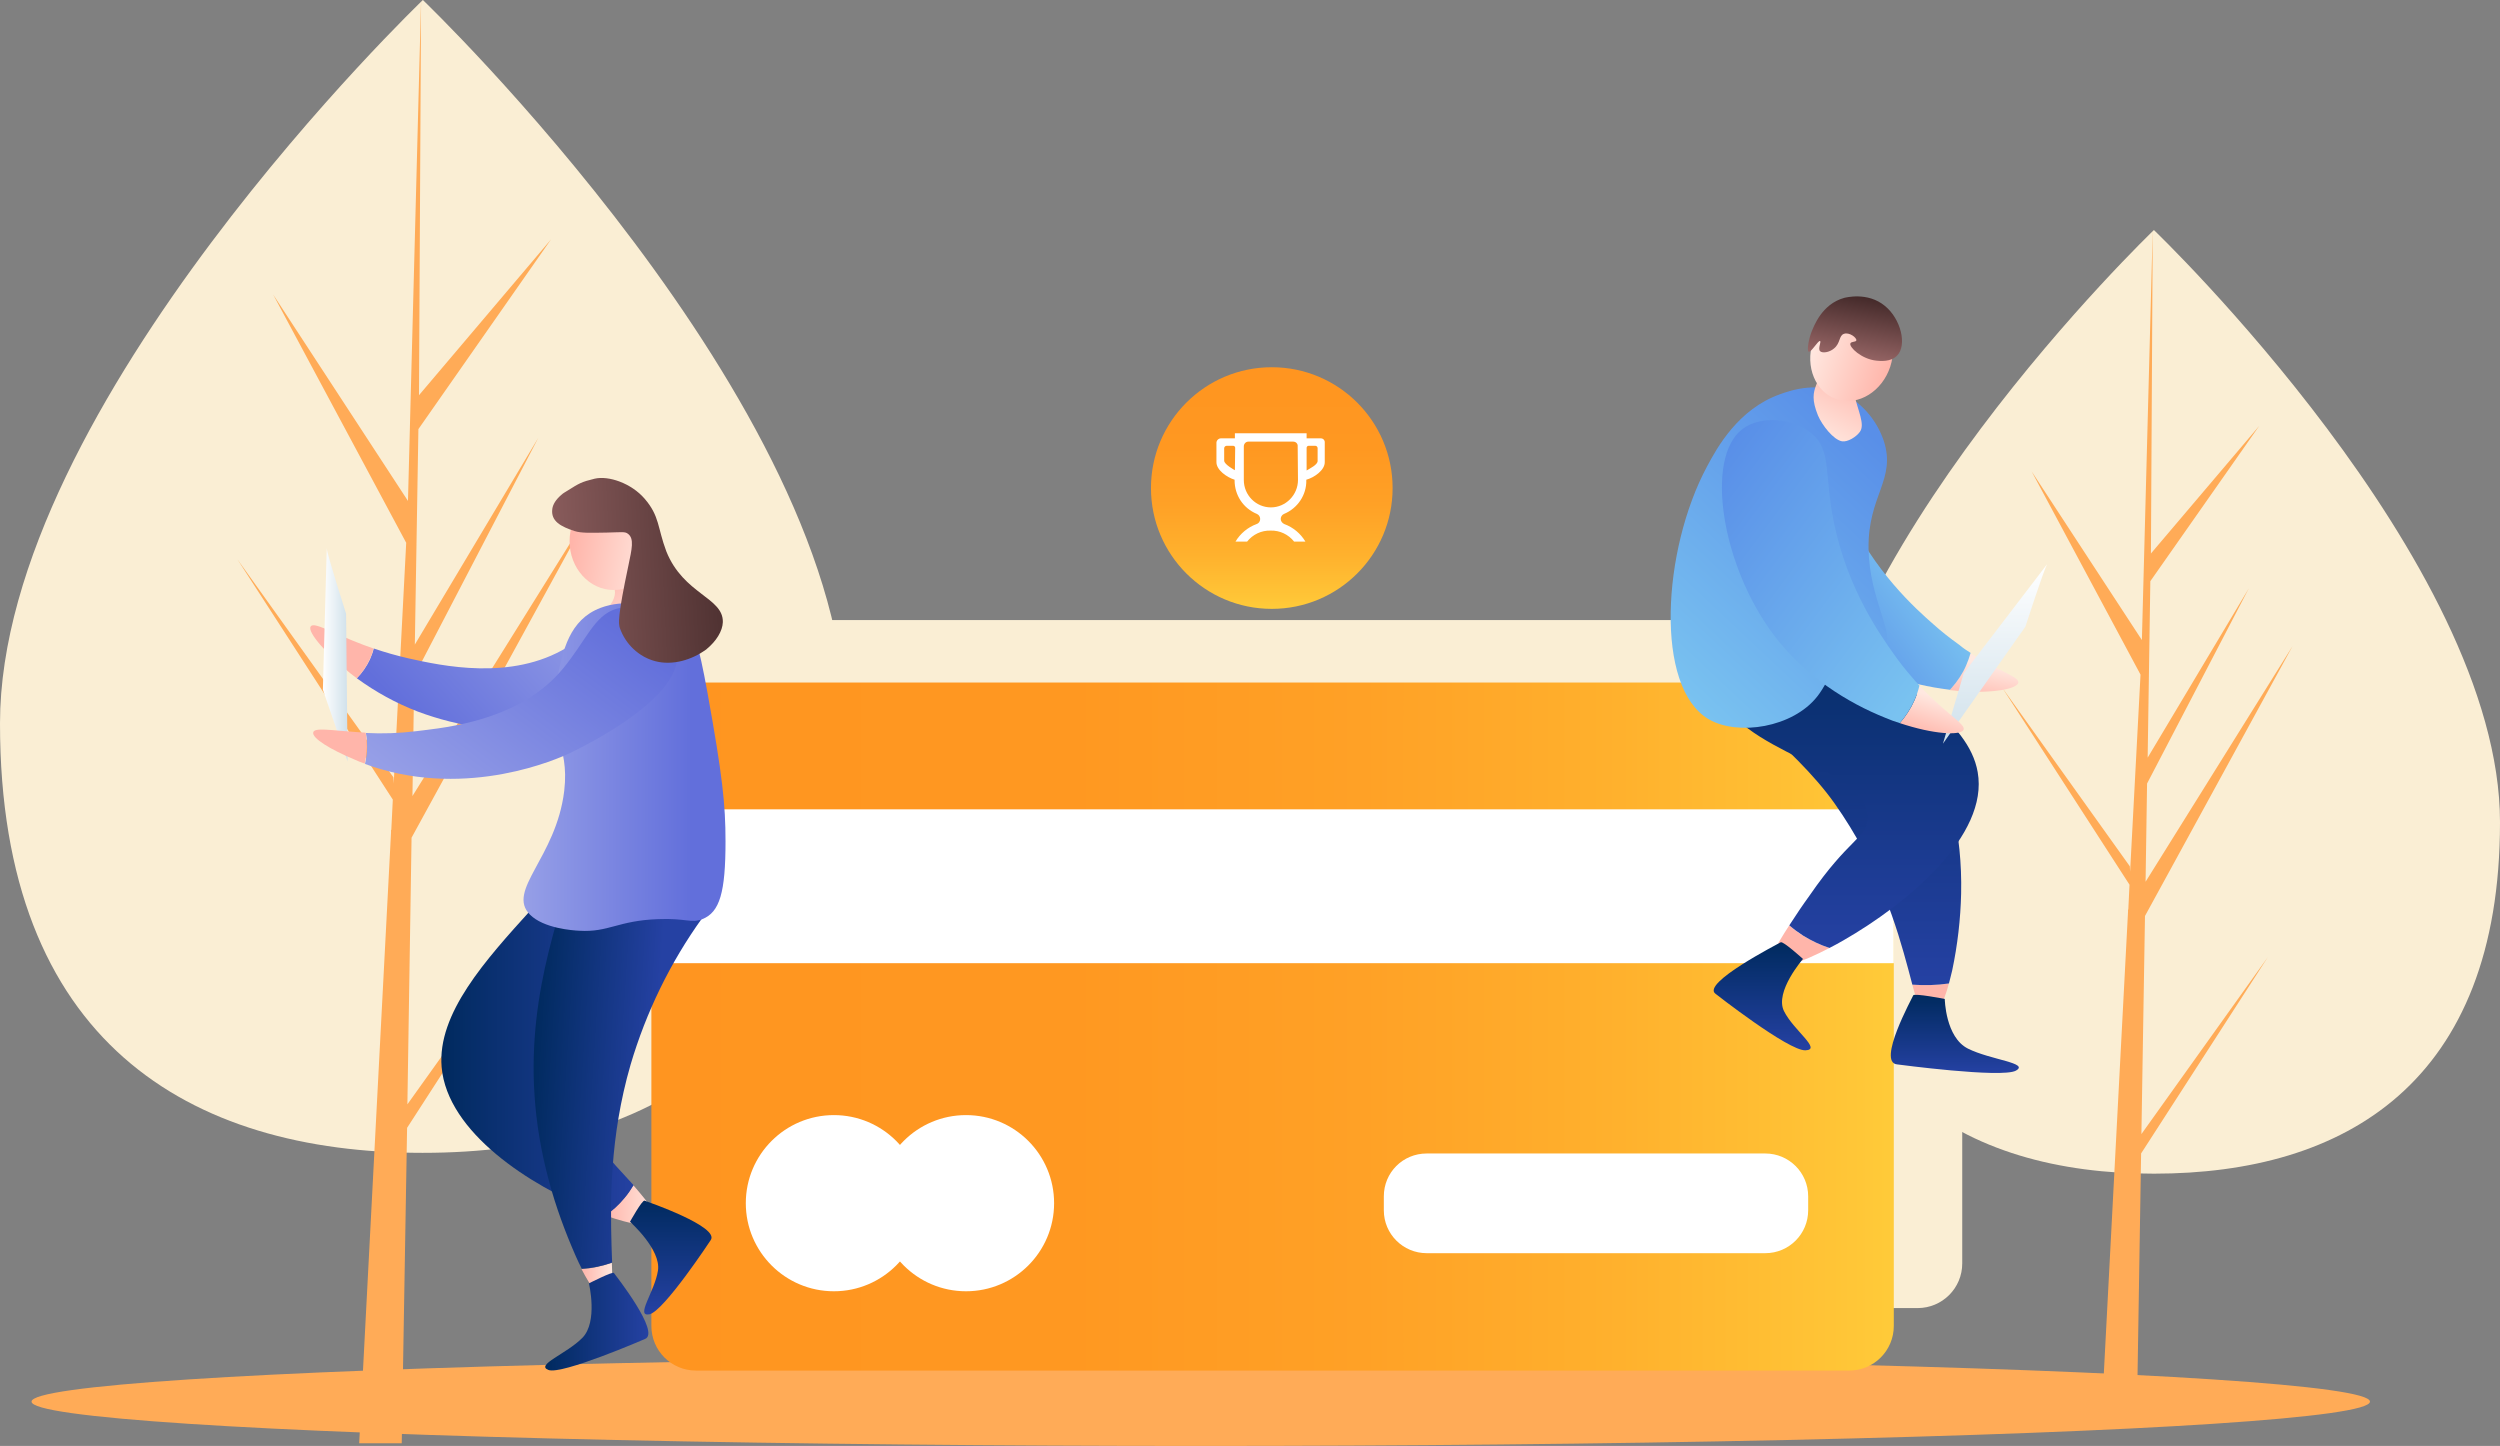 <?xml version="1.0" encoding="utf-8"?>
<!-- Generator: Adobe Illustrator 23.0.3, SVG Export Plug-In . SVG Version: 6.00 Build 0)  -->
<svg version="1.1" id="Layer_1" xmlns="http://www.w3.org/2000/svg" xmlns:xlink="http://www.w3.org/1999/xlink" x="0px" y="0px"
	 viewBox="0 0 840.1 485.9" style="enable-background:new 0 0 840.1 485.9;" xml:space="preserve">
<rect x="0" y="0" width="840.1" height="485.9" fill="#808080" stroke="none"/>
<style type="text/css">
	.st0{fill:#FFAB57;}
	.st1{fill:#FAEED4;}
	.st2{fill:url(#Rectangle_752_1_);}
	.st3{fill:#FFFFFF;}
	.st4{fill:url(#Path_2486_1_);}
	.st5{fill:url(#Path_2487_1_);}
	.st6{fill:url(#Path_657_1_);}
	.st7{fill:url(#Path_2500_1_);}
	.st8{fill:url(#Path_2501_1_);}
	.st9{fill:url(#Path_657-2_1_);}
	.st10{fill:url(#Path_2502_1_);}
	.st11{fill:url(#Path_2503_1_);}
	.st12{fill:url(#Path_2504_1_);}
	.st13{fill:url(#Path_2505_1_);}
	.st14{fill:url(#Path_2506_1_);}
	.st15{fill:url(#Path_2507_1_);}
	.st16{fill:url(#Path_2508_1_);}
	.st17{fill:url(#Ellipse_643_1_);}
	.st18{fill:url(#Path_2509_1_);}
	.st19{fill:url(#Path_2488_1_);}
	.st20{fill:url(#Path_2489_1_);}
	.st21{fill:url(#Path_2490_1_);}
	.st22{fill:url(#Path_2491_1_);}
	.st23{fill:url(#Path_2492_1_);}
	.st24{fill:url(#Path_2493_1_);}
	.st25{fill:url(#Path_2494_1_);}
	.st26{fill:url(#Path_2495_1_);}
	.st27{fill:url(#Path_2496_1_);}
	.st28{fill:url(#Path_657-3_1_);}
	.st29{fill:url(#Path_657-4_1_);}
	.st30{fill:url(#Ellipse_640_1_);}
	.st31{fill:url(#Path_2497_1_);}
	.st32{fill:url(#Path_2498_1_);}
	.st33{fill:url(#Path_2499_1_);}
	.st34{fill:url(#Ellipse_149_1_);}
</style>
<ellipse class="st0" cx="403.5" cy="471" rx="392.9" ry="14.9"/>
<path class="st1" d="M284.1,243.1c0,107-63.6,144.3-142.1,144.3S0,350.1,0,243.1S142.1,0,142.1,0S284.1,136.1,284.1,243.1z"/>
<polygon class="st0" points="136.9,371.1 138.3,281.5 198.9,170.8 138.6,267.5 139.2,227.2 180.9,147.1 139.4,216.6 139.4,216.6 
	140.6,144.2 185.2,80.4 140.8,132.8 141.5,0 136.9,175.8 137.2,168.5 91.8,99 136.5,182.4 132.3,263.3 132.2,261.2 79.8,188 
	132,268.7 131.5,278.8 131.4,279 131.4,279.8 120.7,485 135,485 136.8,379 188.8,298.5 "/>
<path class="st1" d="M840.1,276.3c0,87.6-52.1,118.1-116.3,118.1s-116.3-30.6-116.3-118.1s116.3-199,116.3-199
	S840.1,188.7,840.1,276.3z"/>
<polygon class="st0" points="719.6,381.1 720.8,307.8 770.4,217.1 721,296.3 721.5,263.3 755.7,197.7 721.7,254.6 721.7,254.6 
	722.6,195.3 759.2,143.1 722.8,186 723.4,77.3 719.6,221.2 719.9,215.3 682.7,158.4 719.3,226.7 715.8,292.9 715.7,291.1 
	672.9,231.2 715.6,297.3 715.2,305.6 715.1,305.7 715.1,306.4 706.3,474.3 718.1,474.3 719.5,387.6 762.1,321.6 "/>
<g id="transaksi" transform="translate(-3000.068 -6492)">
	<g id="Group_1442" transform="translate(39.097 21.487)">
		<g id="Group_1430" transform="translate(3090.561 6602.88)">
			<path id="Rectangle_762" class="st1" d="M127.3,76h387.5c8.3,0,15,6.7,15,15v201.2c0,8.3-6.7,15-15,15H127.3c-8.3,0-15-6.7-15-15
				V91C112.3,82.7,119,76,127.3,76z"/>
			<linearGradient id="Rectangle_752_1_" gradientUnits="userSpaceOnUse" x1="89.289" y1="212.576" x2="506.82" y2="212.576">
				<stop  offset="0" style="stop-color:#FF9520"/>
				<stop  offset="0.337" style="stop-color:#FF9821"/>
				<stop  offset="0.573" style="stop-color:#FFA126"/>
				<stop  offset="0.78" style="stop-color:#FFB12D"/>
				<stop  offset="0.967" style="stop-color:#FFC637"/>
				<stop  offset="1" style="stop-color:#FFCB39"/>
			</linearGradient>
			<path id="Rectangle_752" class="st2" d="M104.3,97h387.5c8.3,0,15,6.7,15,15v201.2c0,8.3-6.7,15-15,15H104.3c-8.3,0-15-6.7-15-15
				V112C89.3,103.7,96,97,104.3,97z"/>
			<rect id="Rectangle_753" x="89.3" y="139.6" class="st3" width="417.5" height="51.7"/>
			<g id="Group_1429" transform="translate(31.73 145.351)">
				<g id="Group_1428">
					<circle id="Ellipse_641" class="st3" cx="118.9" cy="126.6" r="29.6"/>
					<circle id="Ellipse_642" class="st3" cx="163.3" cy="126.6" r="29.6"/>
				</g>
				<path id="Rectangle_754" class="st3" d="M318.1,109.9h113.8c7.9,0,14.4,6.4,14.4,14.4v4.7c0,7.9-6.4,14.4-14.4,14.4H318.1
					c-7.9,0-14.4-6.4-14.4-14.4v-4.7C303.7,116.3,310.1,109.9,318.1,109.9z"/>
			</g>
		</g>
		<g id="Group_1439" transform="translate(3433.077 6470.513)">
			<g id="Group_1424" transform="translate(1.813 90.081)">
				
					<linearGradient id="Path_2486_1_" gradientUnits="userSpaceOnUse" x1="163.213" y1="563.512" x2="162.234" y2="563.512" gradientTransform="matrix(12.274 0 0 -11.504 7189.552 6728.867)">
					<stop  offset="0" style="stop-color:#FFE8E0"/>
					<stop  offset="1" style="stop-color:#FFB5AA"/>
				</linearGradient>
				<path id="Path_2486" class="st4" d="M174.4,251.9c2.4-0.2,4.8-4.8,6.6-11.5c-4.1,0.6-8.2,0.7-12.3,0.4
					C170.6,247.9,172,252,174.4,251.9z"/>
				
					<linearGradient id="Path_2487_1_" gradientUnits="userSpaceOnUse" x1="-586.002" y1="579.528" x2="-586.002" y2="578.528" gradientTransform="matrix(95.847 0 0 -144.029 56303.816 83565.891)">
					<stop  offset="0" style="stop-color:#002A5E"/>
					<stop  offset="1" style="stop-color:#2541A3"/>
				</linearGradient>
				<path id="Path_2487" class="st5" d="M142.5,179.8c15.1,21.3,21.1,42,24.8,55.7c0.5,1.9,1,3.7,1.4,5.3c4.1,0.3,8.2,0.2,12.3-0.4
					c0.4-1.4,0.7-2.9,1.1-4.4c1.8-8.5,2.8-17.2,3-25.8c0.9-41-18.5-68.5-33.8-89.4C133.6,96.5,126,96.8,124,97
					c-15.2,1.8-33.6,28.2-34.7,34.4C101.2,139.9,129.2,161,142.5,179.8z"/>
				
					<linearGradient id="Path_657_1_" gradientUnits="userSpaceOnUse" x1="-583.381" y1="573.5" x2="-583.381" y2="572.5" gradientTransform="matrix(42.952 0 0 -26.305 25240.094 15330.214)">
					<stop  offset="0" style="stop-color:#002A5E"/>
					<stop  offset="1" style="stop-color:#2541A3"/>
				</linearGradient>
				<path id="Path_657" class="st6" d="M163.6,267.6c0,0,35.2,4.7,39.9,2.1s-8.5-3.6-16.1-7.4s-7.8-16.7-7.8-16.7s-10.3-2-10.6-1.2
					S156.7,267,163.6,267.6z"/>
			</g>
			<g id="Group_1431" transform="translate(14.473 105.749)">
				
					<linearGradient id="Path_2500_1_" gradientUnits="userSpaceOnUse" x1="-125.7" y1="550.925" x2="-126.734" y2="550.925" gradientTransform="matrix(19.695 0 0 -14.076 11746.775 7967.135)">
					<stop  offset="0" style="stop-color:#FFE8E0"/>
					<stop  offset="1" style="stop-color:#FFB5AA"/>
				</linearGradient>
				<path id="Path_2500" class="st7" d="M109.1,219c2.2,1.2,9.7-1.3,19.1-6.2c-3.1-1-6-2.4-8.8-4.1c-1.7-1-3.2-2.2-4.7-3.5
					C110.1,212.2,107.1,217.9,109.1,219z"/>
				
					<linearGradient id="Path_2501_1_" gradientUnits="userSpaceOnUse" x1="-598.488" y1="563.532" x2="-598.488" y2="562.532" gradientTransform="matrix(88.618 0 0 -115.805 53170.969 65356.762)">
					<stop  offset="0" style="stop-color:#002A5E"/>
					<stop  offset="1" style="stop-color:#2541A3"/>
				</linearGradient>
				<path id="Path_2501" class="st8" d="M118.2,199.9c-1.2,1.8-2.4,3.6-3.5,5.3c1.5,1.3,3,2.4,4.7,3.5c2.8,1.7,5.7,3.1,8.8,4.1
					c1.5-0.8,3.1-1.6,4.6-2.5c21.5-12.3,49-35.3,45.2-56.6c-3-17.4-26.4-30.7-48.5-43.3c-9-5.1-18.4-9.6-28-13.4
					c-6.2,6.7-14,17.3-11.2,28.2c5.9,22.5,51.8,26.5,50.7,44.3c-0.4,6.4-6.3,6.5-19.5,25.7C120.4,196.7,119.3,198.3,118.2,199.9z"/>
				
					<linearGradient id="Path_657-2_1_" gradientUnits="userSpaceOnUse" x1="-594.528" y1="559.872" x2="-594.528" y2="558.872" gradientTransform="matrix(32.574 0 0 -36.361 19471.844 20568.25)">
					<stop  offset="0" style="stop-color:#002A5E"/>
					<stop  offset="0.473" style="stop-color:#11357F"/>
					<stop  offset="1" style="stop-color:#2541A3"/>
				</linearGradient>
				<path id="Path_657-2" class="st9" d="M89.9,228.2c0,0,24.5,19.2,30.2,19s-4-6.7-7.2-13.2s6.4-17.5,6.4-17.5s-6.7-6.1-7.5-5.6
					S85,224.7,89.9,228.2z"/>
			</g>
			
				<linearGradient id="Path_2502_1_" gradientUnits="userSpaceOnUse" x1="-577.297" y1="655.74" x2="-577.611" y2="654.778" gradientTransform="matrix(23.035 0 0 -13.049 13496.212 8780.591)">
				<stop  offset="0" style="stop-color:#FFE8E0"/>
				<stop  offset="1" style="stop-color:#FFB5AA"/>
			</linearGradient>
			<path id="Path_2502" class="st10" d="M206.1,229.5c-0.7,2.2-10.2,3.9-23,2.4c0.2-0.2,0.4-0.4,0.5-0.6c2-2.3,3.7-4.9,4.9-7.6
				c0.6-1.4,1.1-2.8,1.5-4.2C200.1,225.8,206.7,227.5,206.1,229.5z"/>
			
				<linearGradient id="Path_2503_1_" gradientUnits="userSpaceOnUse" x1="-583.695" y1="668.416" x2="-584.078" y2="668.098" gradientTransform="matrix(82.56 0 0 -90.135 48351.156 60424.055)">
				<stop  offset="0" style="stop-color:#79C2F0"/>
				<stop  offset="1" style="stop-color:#598FE8"/>
			</linearGradient>
			<path id="Path_2503" class="st11" d="M190.1,219.4c-0.4,1.4-0.9,2.8-1.5,4.2c-1.2,2.8-2.9,5.3-4.9,7.6c-0.2,0.2-0.4,0.4-0.5,0.6
				c-1.7-0.2-3.5-0.5-5.4-0.8c-13-2.3-28.2-7.7-41.1-18.5c-22.3-18.8-35.9-52.7-25.7-65c4.9-6,15.9-7.4,22.9-3.9
				c8,4,7.2,12.4,14.2,27.7c9.4,20.7,23.7,33.4,29.4,38.4c2.8,2.5,5.7,4.8,8.8,7C187.6,217.8,188.8,218.6,190.1,219.4z"/>
			
				<linearGradient id="Path_2504_1_" gradientUnits="userSpaceOnUse" x1="-583.751" y1="668.24" x2="-583.184" y2="669.186" gradientTransform="matrix(72.733 0 0 -114.298 42566.203 76625.07)">
				<stop  offset="0" style="stop-color:#79C2F0"/>
				<stop  offset="1" style="stop-color:#598FE8"/>
			</linearGradient>
			<path id="Path_2504" class="st12" d="M126,132.5c-14,5-21.1,17.9-24.5,24.3c-15,28-17.7,74.2,0.6,84.9c9.8,5.7,28.3,2.8,36.5-7.7
				c4.4-5.6,6.4-14.1,13.7-16c4.4-1.2,6.6,1.2,8.6-0.5c4.3-3.7-4.8-15.7-5.1-33c-0.3-18,9.4-23.3,5.1-36.4c-2.1-6.2-6.3-11.5-12-15
				C139.4,127.7,129.6,131.2,126,132.5z"/>
			
				<linearGradient id="Path_2505_1_" gradientUnits="userSpaceOnUse" x1="-580.482" y1="667.739" x2="-580.482" y2="666.739" gradientTransform="matrix(34.964 0 0 -60.303 20494.252 40456.223)">
				<stop  offset="0" style="stop-color:#FFFFFF"/>
				<stop  offset="1" style="stop-color:#D0E1EB"/>
			</linearGradient>
			<path id="Path_2505" class="st13" d="M215.8,189.6c-1.1,1.9-7.3,21-7.3,21l-27.7,39.3l7-23.7L215.8,189.6z"/>
			
				<linearGradient id="Path_2506_1_" gradientUnits="userSpaceOnUse" x1="-573.857" y1="663.779" x2="-573.597" y2="664.674" gradientTransform="matrix(16.228 0 0 -31.696 9456.287 21189.467)">
				<stop  offset="0" style="stop-color:#FFE8E0"/>
				<stop  offset="1" style="stop-color:#FFB5AA"/>
			</linearGradient>
			<path id="Path_2506" class="st14" d="M143.9,116.6c-1.3,1.9-2.3,3.9-3.1,6c-0.5,1.5-1.4,3.8-2.6,6.8c-1,2.6-1.5,5,0.6,10.2
				c1.4,3.3,5.2,8.2,8.1,8.7c1.9,0.3,4.8-1.5,6-3.2c1.8-2.5-0.7-7.1-1.9-12.6c-1.8-8,3-9.6,1.6-12.1
				C152,119.3,150.1,116.7,143.9,116.6z"/>
			
				<linearGradient id="Path_2507_1_" gradientUnits="userSpaceOnUse" x1="-576.634" y1="658.575" x2="-576.965" y2="657.807" gradientTransform="matrix(21.548 0 0 -16.078 12607.18 10823.96)">
				<stop  offset="0" style="stop-color:#FFE8E0"/>
				<stop  offset="1" style="stop-color:#FFB5AA"/>
			</linearGradient>
			<path id="Path_2507" class="st15" d="M187.7,245.3c-1.1,1.9-10,1.5-21.4-2.3c2-2.3,3.7-4.9,4.9-7.6c0.7-1.6,1.3-3.3,1.7-5
				C182,240.1,188.7,243.4,187.7,245.3z"/>
			
				<linearGradient id="Path_2508_1_" gradientUnits="userSpaceOnUse" x1="-582.86" y1="668.077" x2="-583.673" y2="668.997" gradientTransform="matrix(66.492 0 0 -101.894 38920.871 68313.75)">
				<stop  offset="0" style="stop-color:#79C2F0"/>
				<stop  offset="1" style="stop-color:#598FE8"/>
			</linearGradient>
			<path id="Path_2508" class="st16" d="M172.9,230.4c-0.4,1.7-1,3.4-1.7,5c-1.3,2.8-2.9,5.3-4.9,7.6c-1.6-0.5-3.3-1.1-4.9-1.8
				c-12.5-5-27-13.9-37.5-27.9c-17.5-23.3-23.2-59.4-10.5-69.1c6.1-4.7,17.1-3.7,23.2,1.4c6.9,5.7,4.2,13.7,7.6,30.2
				c4.6,22.3,15.7,37.8,20.1,44c1.9,2.7,3.8,5.1,5.7,7.3C170.9,228.2,171.9,229.3,172.9,230.4z"/>
			
				<linearGradient id="Ellipse_643_1_" gradientUnits="userSpaceOnUse" x1="-590.158" y1="661.677" x2="-590.158" y2="660.677" gradientTransform="matrix(9.744 -30.294 -26.017 -8.368 23102.469 -12226.019)">
				<stop  offset="0" style="stop-color:#FFE8E0"/>
				<stop  offset="1" style="stop-color:#FFB5AA"/>
			</linearGradient>
			<path id="Ellipse_643" class="st17" d="M137.1,114.9c2.7-8.4,10.7-13.3,17.9-11c7.2,2.3,10.8,11,8.1,19.3s-10.7,13.3-17.9,11
				S134.4,123.2,137.1,114.9z"/>
			
				<linearGradient id="Path_2509_1_" gradientUnits="userSpaceOnUse" x1="-578.733" y1="663.684" x2="-578.733" y2="662.684" gradientTransform="matrix(30.467 5.382 3.721 -21.064 15316.787 17194.043)">
				<stop  offset="0" style="stop-color:#432929"/>
				<stop  offset="1" style="stop-color:#966565"/>
			</linearGradient>
			<path id="Path_2509" class="st18" d="M151.7,114.4c-0.2,0.6-1.7,0.3-2,1c-0.5,1.2,3.7,5.3,8.8,5.8c1.2,0.1,4.8,0.5,6.9-1.7
				c3.4-3.5,1.3-12.3-4.1-16.7c-5.8-4.8-13.2-2.8-13.7-2.7c-7.5,2.1-10.2,9.5-11.1,11.8c-1,2.9-1.4,6-0.8,6.3
				c0.8,0.3,3.2-3.9,3.8-3.6c0.5,0.2-0.8,2.5,0,3.4c0.8,0.8,3.2,0.4,4.7-0.9c2.2-1.8,1.6-4.3,3.3-4.9
				C149.3,111.5,151.9,113.5,151.7,114.4z"/>
		</g>
		<g id="Group_1427" transform="translate(2975.974 6534.178)">
			
				<linearGradient id="Path_2488_1_" gradientUnits="userSpaceOnUse" x1="-122.017" y1="602.225" x2="-122.29" y2="602.768" gradientTransform="matrix(28.613 0 0 -45.39 3689.253 27486.348)">
				<stop  offset="0" style="stop-color:#FFE8E0"/>
				<stop  offset="1" style="stop-color:#FFB5AA"/>
			</linearGradient>
			<path id="Path_2488" class="st19" d="M198.3,157.5c-1.4,1.1-3,2.1-4.7,2.8c-2.5,0.9-4.7,0.7-7.7-0.5c-3.8-1.5-4.7-3.5-4-7.3
				c0.8-4.5,4.3-7.6,8.1-12.8c5-6.9-3.1-8.9-0.8-13.5c3.3-6.8,6.5-11.9,9.2-10.6c1.6,0.8,1.6,3.9,1.5,6.2c0,0.3,0,0.5,0,0.8
				c-0.2,4.3,8,4.8,9.1,7.9c0.6,1.7-0.7,4.7,0,5.5C213.3,141.3,206.5,151.2,198.3,157.5z"/>
			
				<linearGradient id="Path_2489_1_" gradientUnits="userSpaceOnUse" x1="-117.095" y1="592.441" x2="-118.095" y2="592.441" gradientTransform="matrix(17.557 0 0 -13.519 2261.773 8350.646)">
				<stop  offset="0" style="stop-color:#FFE8E0"/>
				<stop  offset="1" style="stop-color:#FFB5AA"/>
			</linearGradient>
			<path id="Path_2489" class="st20" d="M205.7,347.4c-1.5,1.6-8.4,0.5-17.3-2.6c2.3-1.7,4.5-3.6,6.3-5.8c1.2-1.4,2.2-2.8,3.1-4.4
				C203.2,340.8,207.1,346,205.7,347.4z"/>
			
				<linearGradient id="Path_2490_1_" gradientUnits="userSpaceOnUse" x1="-126.631" y1="605.195" x2="-125.631" y2="605.195" gradientTransform="matrix(66.171 0 0 -121.552 8512.553 73846.938)">
				<stop  offset="0" style="stop-color:#002A5E"/>
				<stop  offset="1" style="stop-color:#2541A3"/>
			</linearGradient>
			<path id="Path_2490" class="st21" d="M193.7,330c1.4,1.6,2.9,3.1,4.2,4.6c-0.9,1.5-1.9,3-3.1,4.4c-1.8,2.2-4,4.2-6.3,5.8
				c-1.4-0.5-2.9-1.1-4.4-1.7c-20.7-8.3-48.8-26.1-50.7-48.2c-1.5-18,14.7-35.9,30.1-52.9c6.2-6.8,12.9-13.1,20.1-18.8
				c6.7,5.5,15.7,14.7,15.9,26.2c0.4,23.7-36.8,36.6-31.7,54.3c1.8,6.3,6.8,5.3,22.2,22.1C191.1,327.2,192.4,328.6,193.7,330z"/>
			<g id="Group_1425" transform="translate(0 43.555)">
				
					<linearGradient id="Path_2491_1_" gradientUnits="userSpaceOnUse" x1="-126.95" y1="558.601" x2="-127.746" y2="558.326" gradientTransform="matrix(108.956 0 0 -41.237 14033.99 23149.646)">
					<stop  offset="0" style="stop-color:#969FE7"/>
					<stop  offset="1" style="stop-color:#626FDB"/>
				</linearGradient>
				<path id="Path_2491" class="st22" d="M206.8,126.7L206.8,126.7c-12.1,8.3-35.6,10.9-37.9,11.1c-14.8,1.3-29.6-0.7-43.5-5.9h0
					c-7.3-2.8-14.2-6.6-20.5-11.2c1.8-1.8,3.3-4,4.4-6.3c0.5-1.2,1-2.4,1.3-3.7c3.8,1.3,7.7,2.4,11.6,3.3
					c11.2,2.5,34.7,7.7,53.4-3.7C186,103.9,188,96.7,195.6,97c9.3,0.4,19.4,11.6,18.1,20.3C213.2,121,210.6,124.1,206.8,126.7z"/>
				
					<linearGradient id="Path_2492_1_" gradientUnits="userSpaceOnUse" x1="-37.291" y1="510.733" x2="-38.251" y2="511.217" gradientTransform="matrix(21.264 0 0 -17.837 2643.551 9964.297)">
					<stop  offset="0" style="stop-color:#FFE8E0"/>
					<stop  offset="1" style="stop-color:#FFB5AA"/>
				</linearGradient>
				<path id="Path_2492" class="st23" d="M104.9,120.7c-0.1-0.1-0.3-0.2-0.4-0.3c-0.6-0.4-1.1-0.9-1.7-1.3
					c-7.6-6.1-14.7-13.9-13.4-15.8c1.1-1.7,7.2,2.2,17.5,6.1c1.2,0.4,2.4,0.9,3.6,1.3c-0.3,1.3-0.7,2.5-1.3,3.7
					C108.2,116.7,106.7,118.8,104.9,120.7z"/>
			</g>
			
				<linearGradient id="Path_2493_1_" gradientUnits="userSpaceOnUse" x1="-108.957" y1="590.986" x2="-109.957" y2="590.986" gradientTransform="matrix(10.325 0 0 -12.274 1315.738 7620.619)">
				<stop  offset="0" style="stop-color:#FFE8E0"/>
				<stop  offset="1" style="stop-color:#FFB5AA"/>
			</linearGradient>
			<path id="Path_2493" class="st24" d="M188.8,372.9c-2.1,0.3-5.1-3.8-8.4-10.1c3.5-0.2,6.9-1,10.2-2.1
				C190.9,368.1,190.8,372.5,188.8,372.9z"/>
			
				<linearGradient id="Path_2494_1_" gradientUnits="userSpaceOnUse" x1="-126.101" y1="605.614" x2="-125.39" y2="605.487" gradientTransform="matrix(56.651 0 0 -155.417 7308.618 94396.727)">
				<stop  offset="0" style="stop-color:#002A5E"/>
				<stop  offset="1" style="stop-color:#2541A3"/>
			</linearGradient>
			<path id="Path_2494" class="st25" d="M196.9,294.1c-7.1,24.5-6.8,46.4-6.4,60.9c0.1,2,0.1,3.9,0.2,5.6c-3.3,1.2-6.7,1.9-10.2,2.1
				c-0.7-1.3-1.3-2.7-2-4.2c-3.6-8.2-6.7-16.6-9-25.2c-11.1-40.9-2-72.4,5.3-96.5c8.5-28,14.8-29.2,16.6-29.4
				c13-1.4,27.1,31.4,29.6,37.4C210.2,259.8,202.1,276.5,196.9,294.1z"/>
			
				<linearGradient id="Path_2495_1_" gradientUnits="userSpaceOnUse" x1="-105.225" y1="604.082" x2="-104.225" y2="604.082" gradientTransform="matrix(8.33 0 0 -71.606 969.986 43412.426)">
				<stop  offset="0" style="stop-color:#FFFFFF"/>
				<stop  offset="1" style="stop-color:#D0E1EB"/>
			</linearGradient>
			<path id="Path_2495" class="st26" d="M94.8,120.6c0.2,2.3,6.5,22,6.5,22l0.5,49.6l-8.3-24.1L94.8,120.6z"/>
			
				<linearGradient id="Path_2496_1_" gradientUnits="userSpaceOnUse" x1="-126.71" y1="605.032" x2="-125.71" y2="605.032" gradientTransform="matrix(67.897 0 0 -110.256 8764.1 66902.406)">
				<stop  offset="0" style="stop-color:#969FE7"/>
				<stop  offset="0.833" style="stop-color:#626FDB"/>
			</linearGradient>
			<path id="Path_2496" class="st27" d="M211.5,142.9c-6.7-3.9-17-5.2-24.7-2.3c-10.5,4-12.7,14.4-14.6,24
				c-3.6,18.9,4.3,21.2,2.4,37.5c-2.7,22.5-19.6,33.5-11.5,41.6c4.6,4.6,14.3,5.3,16.6,5.4c9.8,0.6,12.9-3.4,26.4-3.9
				c9.4-0.4,11.1,1.5,14.9,0c5.9-2.3,7.8-9.1,7.8-26.1c0-12.4-1-22-6.1-50.2C219.7,152.6,218.4,146.9,211.5,142.9z"/>
			
				<linearGradient id="Path_657-3_1_" gradientUnits="userSpaceOnUse" x1="-123.828" y1="600.872" x2="-122.828" y2="600.872" gradientTransform="matrix(34.654 0 0 -32.773 4459.388 20072.852)">
				<stop  offset="0" style="stop-color:#002A5E"/>
				<stop  offset="1" style="stop-color:#2541A3"/>
			</linearGradient>
			<path id="Path_657-3" class="st28" d="M201.7,386.3c0,0-27.9,12.1-32.4,10.4s6.1-5.4,11.4-10.8s2.2-18.3,2.2-18.3s8-4.1,8.4-3.5
				S207.2,384.3,201.7,386.3z"/>
			
				<linearGradient id="Path_657-4_1_" gradientUnits="userSpaceOnUse" x1="-121.766" y1="602.213" x2="-121.766" y2="601.213" gradientTransform="matrix(27.388 0 0 -38.204 3545.251 23346.512)">
				<stop  offset="0" style="stop-color:#002A5E"/>
				<stop  offset="1" style="stop-color:#2541A3"/>
			</linearGradient>
			<path id="Path_657-4" class="st29" d="M223.8,353.1c0,0-15.8,24-20.6,24.9s1.8-7.6,2.9-14.7s-9.4-16.4-9.4-16.4s4.1-7.4,4.9-7.1
				S227.1,348.6,223.8,353.1z"/>
			
				<linearGradient id="Ellipse_640_1_" gradientUnits="userSpaceOnUse" x1="-121.856" y1="600.796" x2="-122.799" y2="600.962" gradientTransform="matrix(29.692 0 0 -32.83 3823.846 19845.127)">
				<stop  offset="0" style="stop-color:#FFE8E0"/>
				<stop  offset="1" style="stop-color:#FFB5AA"/>
			</linearGradient>
			<ellipse id="Ellipse_640" class="st30" cx="191.2" cy="118.2" rx="14.8" ry="16.4"/>
			<g id="Group_1426" transform="translate(0.954 43.541)">
				
					<linearGradient id="Path_2497_1_" gradientUnits="userSpaceOnUse" x1="-128.69" y1="559.444" x2="-127.775" y2="560.105" gradientTransform="matrix(104.983 0 0 -57.498 13620.53 32317.225)">
					<stop  offset="0" style="stop-color:#969FE7"/>
					<stop  offset="1" style="stop-color:#626FDB"/>
				</linearGradient>
				<path id="Path_2497" class="st31" d="M206.7,124.4c-9.4,11.1-29,20.4-31,21.4c-4.2,2-34,15.3-66.5,4.6c-0.8-0.3-1.7-0.6-2.5-0.9
					c0.4-1.8,0.7-3.6,0.7-5.5c0-1.7-0.1-3.3-0.4-4.9c5.6,0.3,11.3,0.1,16.9-0.6c0.8-0.1,1.6-0.2,2.5-0.3
					c12.1-1.4,33.8-4.9,46.8-20.7c7.8-9.4,10.5-17.9,17.9-20.1c8.9-2.7,18.9,5.6,20.5,14.2C212.2,115.9,210.1,120.3,206.7,124.4z"/>
				
					<linearGradient id="Path_2498_1_" gradientUnits="userSpaceOnUse" x1="-0.645" y1="467.249" x2="-1.551" y2="467.856" gradientTransform="matrix(17.986 0 0 -11.352 2235.534 6343.536)">
					<stop  offset="0" style="stop-color:#FFE8E0"/>
					<stop  offset="1" style="stop-color:#FFB5AA"/>
				</linearGradient>
				<path id="Path_2498" class="st32" d="M106.6,149.4c-1.2-0.4-2.4-0.9-3.5-1.4c-7.7-3.2-14.3-7.1-13.8-9.1
					c0.4-1.7,5.8-0.7,14.5-0.1c1,0.1,2,0.1,3.1,0.2c0.3,1.6,0.4,3.3,0.4,4.9C107.2,145.8,107,147.7,106.6,149.4z"/>
			</g>
			
				<linearGradient id="Path_2499_1_" gradientUnits="userSpaceOnUse" x1="-124.939" y1="603.707" x2="-126.353" y2="603.63" gradientTransform="matrix(57.071 0 0 -62.113 7369.685 37623.816)">
				<stop  offset="0" style="stop-color:#432929"/>
				<stop  offset="1" style="stop-color:#966565"/>
			</linearGradient>
			<path id="Path_2499" class="st33" d="M227.9,145.4c-0.1,3-2.2,6.4-5.5,9.1c0,0,0,0-0.1,0.1c-4.7,3.4-11.2,5.5-17.2,3.9
				c-5.5-1.5-9.9-5.7-11.8-11.1c-0.5-1.6-0.8-3.7,2.9-21.2c1.1-5.3,2-8.9-0.2-10.5c-1-0.8-2.1-0.5-7.1-0.4
				c-5.7,0.1-8.6,0.2-10.8-0.5c-4.6-1.5-8.1-3.3-7.5-7.5c0.2-1.4,1.1-3.1,3.3-4.9c0,0,0.1,0,0.1-0.1c0.4-0.3,0.9-0.6,1.4-0.9
				c4.3-2.7,4.9-3.1,9.4-4.2c4.7-1.1,12.3,1.5,16.8,6.7c5.1,5.9,4.3,9.7,7.3,17.7C214.7,136.1,228.1,137.1,227.9,145.4z"/>
		</g>
		<g id="Group_1441" transform="translate(3258.444 6497.017)">
			
				<linearGradient id="Ellipse_149_1_" gradientUnits="userSpaceOnUse" x1="-409.17" y1="642.061" x2="-409.17" y2="641.061" gradientTransform="matrix(81.13 0 0 -81.13 33325.797 52187.387)">
				<stop  offset="0" style="stop-color:#FF9520"/>
				<stop  offset="0.337" style="stop-color:#FF9821"/>
				<stop  offset="0.573" style="stop-color:#FFA126"/>
				<stop  offset="0.78" style="stop-color:#FFB12D"/>
				<stop  offset="0.967" style="stop-color:#FFC637"/>
				<stop  offset="1" style="stop-color:#FFCB39"/>
			</linearGradient>
			<circle id="Ellipse_149" class="st34" cx="129.9" cy="137.5" r="40.6"/>
			<path id="Path_347" class="st3" d="M146.4,120.8l-4.8,0v-1.7h-24.1v1.7h-4.7c-0.8,0-1.5,0.7-1.5,1.5v6.4c-0.1,2.7,3.5,5.2,6.1,6
				v0.2c0,5,2.9,9.4,7.5,11.3c0.7,0.3,1.1,1,1.1,1.7c0,0.8-0.5,1.5-1.2,1.7c-3,1.1-5.5,3.2-7.1,5.9h3.9c1.9-2.4,4.8-3.8,7.9-3.7
				c3.1-0.1,6,1.3,7.9,3.7h3.8c-1.6-2.7-4.1-4.8-7.1-5.9c-0.7-0.3-1.2-1-1.2-1.7c0-0.7,0.4-1.4,1.1-1.7c4.6-1.9,7.6-6.4,7.5-11.3
				v-0.2c2.6-0.7,6.3-3.2,6.2-6v-6.4C147.8,121.5,147.2,120.8,146.4,120.8L146.4,120.8L146.4,120.8z M117.5,131.5
				c0,0-3.6-1.9-3.6-3.2v-4.2c0-0.4,0.4-0.8,0.8-0.8h2.2c0.4,0,0.7,0.3,0.7,0.7c0,0,0,0,0,0L117.5,131.5z M138.7,134.8
				c0,5-4.1,9.2-9.1,9.2c-5,0-9.1-4.1-9.1-9.2v-11.3c0-0.9,0.7-1.6,1.5-1.6h15.1c0.9,0,1.6,0.7,1.5,1.6c0,0,0,0,0,0L138.7,134.8
				L138.7,134.8z M145.3,128.4c0,1.3-2.6,2.5-3.7,3.2V124c0-0.4,0.3-0.7,0.7-0.7h2.2c0.4,0,0.8,0.3,0.8,0.8l0,0V128.4L145.3,128.4z"
				/>
		</g>
	</g>
</g>
</svg>
